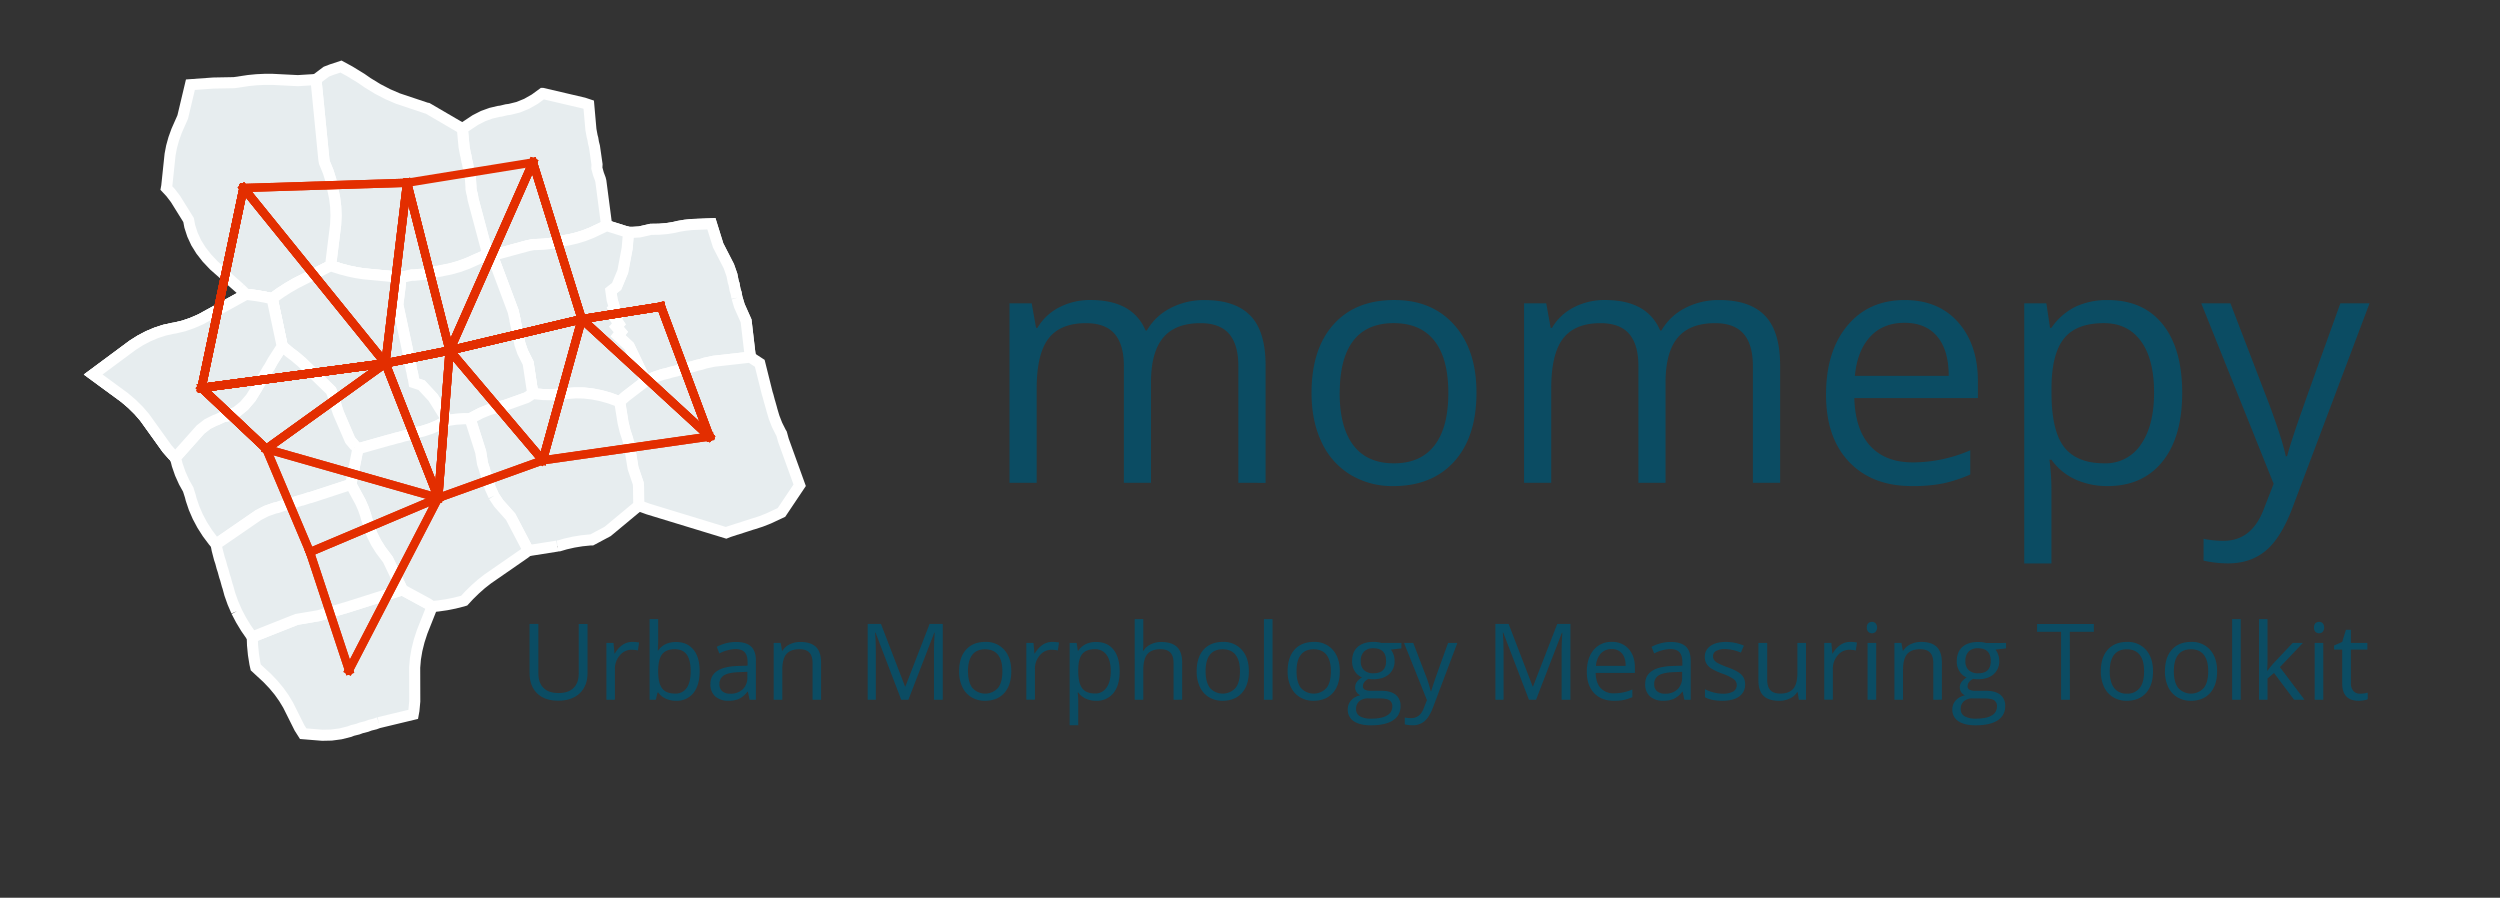 <svg xmlns="http://www.w3.org/2000/svg" id="Layer_1" data-name="Layer 1" viewBox="0 0 1352.24 485.59"><rect x="0" y="0" width="1352.24" height="485.59" fill="#333333" stroke="none"/><defs><style>.cls-1{fill:#e7edef;stroke:#fff;stroke-miterlimit:10;stroke-width:6px}.cls-2{fill:none;stroke:#e32e00;stroke-linecap:square;stroke-linejoin:round;stroke-width:4.5px}.cls-3{isolation:isolate}.cls-4{fill:#0b4c63}</style></defs><path d="M285.72,132.78l-19.47,5.3-2.44-.54-7.91-29.61-.41-2.46L255,103.8l-.29-1.71,0-.85-.28-4.32-.71-4.23-.4-1.47-.48-2.73-.33-1.17-.55-3-.25-.87L251,79.51l-.93-9.9,7.05-4.69,4.23-2.15,4.23-1.53,4.21-1,1.12-.12,3.11-.76,1.6-.19L280.32,58l4.53-1.85,4.39-2.49,4.26-3.12.05,0,22.22,5.2,2.67.89,1.19,13.47.66,3.58.35,1.25.38,2.31.52,2,1.39,9.69-.1,2,.87,3.18,1,2.68L325,98l3.14,24L320,125.85l-4.21,1.64-4.28,1.3-4.35,1-.25,0-3.57.75-.55.15-4.37.85-4.44.52-4.52.19-.9,0-2.81.55" class="cls-1"/><path d="M220.78,149.15l-.94.25-3.12.62-19.89-1.89-4.06-.62-4.11-.86-4.16-1.09-5.68-1.8,2.74-22.18.22-5-.19-4.89-.6-4.8-1-4.71,0-.06-1-4.65-1.45-4.62-2.06-5-.28-1.62L170.89,43l5.64-4.24,3-1.15L184.44,36l4.71,2.56,6.35,3.89,3.32,2.31,5.58,3.41L209.87,51l5.36,2.31,15.39,5.15.63.11,18.84,11,.93,9.9.74,3.91.25.87.55,3,.33,1.17.48,2.73.4,1.47.71,4.23.28,4.32,0,.85.29,1.71.45,1.67.41,2.46,7.91,29.61-10.91,4.88-4.66,1.69-4.74,1.32-4.15.82-.65.17-3.48.65-1.33.34-4.83.85-5,.49-1.39,0-1.87.36" class="cls-1"/><path d="M129.84,156.06,115.7,143.58l-3.78-4-3.2-4.09-2.61-4.21-2-4.34-1.45-4.46L102,119,94.91,107.6l-2.62-3.42L90,101.73l.2-1.08L92,83.54l.8-4.19,1.18-4.27,1.57-4.35,3.28-7.42,4.16-17.5,12.4-.89.14,0,11.1-.21,7.83-1.16,4.28-.42,4.33-.2h4.37l13.68.69,9.8-.61,4.25,43.23.28,1.62,2.06,5,1.45,4.62,1,4.65,0,.06,1,4.71.6,4.8.19,4.89-.22,5-2.74,22.18L160,153.28l-4,2.31-4,2.55L148,160.93l-.8.62-3.78-.85-4.7-.83-4.59-.58-1.08-.09-3.23-3.14" class="cls-1"/><path d="M398.65,161.11l1.29,4.31,3.62,8.14,2.29,19.6-19.71,2.22-4.7,1-2,.66-2.61.58-1.89.62-2.76.62-1.74.58-2.91.67-1.59.53-3.06.71-1.44.48-3.21.76-4.58,1.56-4.4,2-.22-.6-8.78-18.34-6.07-5.66,1.59-2-2.46-2.86,1.38-1.52-2.19-3.32,1.05-1L331.7,167l.61-.55-1.3-4.31,0,0-.68-4.84,3.11-2.46,3.33-8,2.38-12.58.72-8.59,2.5,0,3.5-.22,6.15-1.4,4.55-.07,4.13-.36,4.07-.66,2.17-.52,3.58-.61,3.63-.38,10.64-.44,3.64,11.69,5.8,11.29,1.68,4.8.68,3.52.46,1.4.53,3,.61,1.93.42,2.42" class="cls-1"/><path d="M311.15,212.52l-12.74,1-4.54-.06L289.2,213l-1-.17-2.5-16.47-3-6-1.44-4.18-.88-4.3h0l-.91-4.28,0-.23-.89-4.06,0-.46-1-4.5-11.3-30.19,19.47-5.3,2.83-.56.9,0,4.52-.19,4.44-.52,4.37-.85.55-.15,3.57-.75.25,0,4.35-1,4.28-1.3,4.21-1.64,8.15-3.87,11.8,3.69-.72,8.59-2.38,12.58-3.33,8-3.11,2.46.68,4.84,0,0,1.3,4.31-.61.55,1.81,3.8-1.05,1.05,2.19,3.32-1.38,1.52,2.46,2.86-1.59,2,6.07,5.66L349,205.52l.22.6-10.7,8.21-3.41,3-.51-.23-4.86-1.77L325,214l-4.69-.93-4.6-.51-4.56,0" class="cls-1"/><path d="M398.65,161.11l1.29,4.31,3.62,8.14,2.29,19.6-19.71,2.22-4.7,1-2,.66-2.61.58-1.89.62-2.76.62-1.74.58-2.91.67-1.59.53-3.06.71-1.44.48-3.21.76-4.58,1.56-4.4,2-.22-.6-8.78-18.34-6.07-5.66,1.59-2-2.46-2.86,1.38-1.52-2.19-3.32,1.05-1L331.7,167l.61-.55-1.3-4.31,0,0-.68-4.84,3.11-2.46,3.33-8,2.38-12.58.72-8.59,2.5,0,3.5-.22,6.15-1.4,4.55-.07,4.13-.36,4.07-.66,2.17-.52,3.58-.61,3.63-.38,10.64-.44,3.64,11.69,5.8,11.29,1.68,4.8.68,3.52.46,1.4.53,3,.61,1.93.42,2.42" class="cls-1"/><path d="M311.15,212.52l-12.74,1-4.54-.06L289.2,213l-1-.17-2.5-16.47-3-6-1.44-4.18-.88-4.3h0l-.91-4.28,0-.23-.89-4.06,0-.46-1-4.5-11.3-30.19,19.47-5.3,2.83-.56.9,0,4.52-.19,4.44-.52,4.37-.85.55-.15,3.57-.75.25,0,4.35-1,4.28-1.3,4.21-1.64,8.15-3.87,11.8,3.69-.72,8.59-2.38,12.58-3.33,8-3.11,2.46.68,4.84,0,0,1.3,4.31-.61.55,1.81,3.8-1.05,1.05,2.19,3.32-1.38,1.52,2.46,2.86-1.59,2,6.07,5.66L349,205.52l.22.6-10.7,8.21-3.41,3-.51-.23-4.86-1.77L325,214l-4.69-.93-4.6-.51-4.56,0" class="cls-1"/><path d="M241.53,226.77l-7.26-11.64-6.21-6.68L224,207.09l-.72-4.3-.17-.06-.76-4.32-.13,0-.8-4.33-.09,0-.85-4.35-.05,0-.89-4.36h0l-4.37-20.48,1.33-10.53.22-4.25,3.12-.62.94-.25,1.89-.35,1.39,0,5-.49,4.83-.85,1.33-.34,3.48-.65.65-.17,4.15-.82,4.74-1.32,4.66-1.69,10.91-4.88,2.44.54,11.3,30.19,1,4.5,0,.46.89,4.06,0,.23.91,4.28h0l.88,4.3,1.44,4.18,3,6,2.5,16.47-3,2-.54.3-11.21,4-3.4.94-1.17.23-4.51,1.36-4.41,1.8-4.32,2.24-1.44.91-3.18-.07-4.73.3-4.44.69-.35-.72" class="cls-1"/><path d="M210.64,238l-17.09,4.83-1.25-1.28-2.71-3.15-.29-.39-6.24-14.67L182,220.15,180.92,216l-1.68-4.47-.17-.34-15.81-15.34-3.9-3.3-2.55-1.89-4.14-3.47-5.43-25.68.8-.62,3.94-2.79,4-2.55,4-2.31,18.81-9.51,5.68,1.8,4.16,1.09,4.11.86,4.06.62L216.72,150l-.22,4.25-1.33,10.53,4.37,20.48h0l.89,4.36,0,0,.85,4.35.09,0,.8,4.33.13,0,.76,4.32.17.06.72,4.3,4.08,1.36,6.21,6.68,7.26,11.64.36.71L237,230.12l-4.09,1.74-4.22,1.36-2.24.5-2,.64-1.9.41-2.38.73-1.57.33-2.72.81-1.23.25-3.06.89-.91.18" class="cls-1"/><path d="M241.53,226.77l-7.26-11.64-6.21-6.68L224,207.09l-.72-4.3-.17-.06-.76-4.32-.13,0-.8-4.33-.09,0-.85-4.35-.05,0-.89-4.36h0l-4.37-20.48,1.33-10.53.22-4.25,3.12-.62.94-.25,1.89-.35,1.39,0,5-.49,4.83-.85,1.33-.34,3.48-.65.65-.17,4.15-.82,4.74-1.32,4.66-1.69,10.91-4.88,2.44.54,11.3,30.19,1,4.5,0,.46.89,4.06,0,.23.91,4.28h0l.88,4.3,1.44,4.18,3,6,2.5,16.47-3,2-.54.3-11.21,4-3.4.94-1.17.23-4.51,1.36-4.41,1.8-4.32,2.24-1.44.91-3.18-.07-4.73.3-4.44.69-.35-.72" class="cls-1"/><path d="M210.64,238l-17.09,4.83-1.25-1.28-2.71-3.15-.29-.39-6.24-14.67L182,220.15,180.92,216l-1.68-4.47-.17-.34-15.81-15.34-3.9-3.3-2.55-1.89-4.14-3.47-5.43-25.68.8-.62,3.94-2.79,4-2.55,4-2.31,18.81-9.51,5.68,1.8,4.16,1.09,4.11.86,4.06.62L216.72,150l-.22,4.25-1.33,10.53,4.37,20.48h0l.89,4.36,0,0,.85,4.35.09,0,.8,4.33.13,0,.76,4.32.17.06.72,4.3,4.08,1.36,6.21,6.68,7.26,11.64.36.71L237,230.12l-4.09,1.74-4.22,1.36-2.24.5-2,.64-1.9.41-2.38.73-1.57.33-2.72.81-1.23.25-3.06.89-.91.18" class="cls-1"/><path d="M94,246.79l-3.65-4.15L78.2,225.7,75,222l-3.6-3.55-4-3.41-17-12.47,21.37-15.84,4.16-2.63,4.25-2.23,4.33-1.83,4.42-1.44,4.5-1,1.18-.17,4.78-1.13L104,174.7l4.6-2,24.47-13.46,1.08.09,4.59.58,4.7.83,3.78.85,5.43,25.68-5.08,7.92-1.83,3.3-.94,1.4-2.4,4.21-.34.48-2.77,4.7-.22.47-3.38,5.46L132,219.52l-4,3.22-4.39,2.09-2.88.59L117,227.11l-.57.14-4.15,2.07-3.86,3-12,13.48-1.7,1.68-.75-.73" class="cls-1"/><path d="M345.4,273.48l-.13-10.09-.14-1.9-2.8-8.28-1.85-11.31-1.08-4.45-1.37-4.2-1.1-4.55-1.82-11.33,3.41-3,10.7-8.21,4.4-2,4.58-1.56,3.21-.76,1.44-.48,3.06-.71,1.59-.53,2.91-.67,1.74-.58,2.76-.62,1.89-.62,2.61-.58,2-.66,4.7-1,19.71-2.22,5.13,3.34,4.08,16.37.36,1.07.84,3.2.12.34,1,3.53.08.4,1.26,4.25,1.61,4.14,2,4,.47.79.93,3.41,8.84,24.47-9.85,14.7-6.85,3.2-4.22,1.66-4.23,1.36-.08,0-4.3,1.39h0l-4.28,1.39-.12,0-4.4,1.44-1.46.58-42.09-12.85-4.38-1.58-.86-.36" class="cls-1"/><path d="M204.87,390.85l-2,.75-2.71.66-1.95.73-2.79.69-1.86.7-2.88.71-1.78.67-4.71,1.18-4.88.65-5,.11-10.32-.85L162,393.71l-6.16-12.32-2.31-3.82-2.65-3.72-3-3.61-3.35-3.51-6.18-5.7-.46-2-.8-5-.49-5.06-.15-4.43,24-9.51,11.82-2,4.76-1.36.33-.14,4.33-1.28h.07L186,329l.5-.1,31.1-9.85,13.84,7.54,2.29,1.57-5.38,13.54-1.63,5-1.22,4.9-.81,4.77-.4,4.65.05,18.3-.46,5-.38,2.08-18.59,4.47" class="cls-1"/><path d="M301.35,295.38,286.7,297.7l-.93.1-9.58-18.28-6.43-7.21-2.66-4-2-4.24-.83-3-.59-1.41-.49-2-.9-2.39-.21-1.05L261,250.78l-1-6.28-5.69-17.92,1.44-.91,4.32-2.24,4.41-1.8,4.51-1.36,1.17-.23,3.4-.94,11.21-4,.54-.3,3-2,1,.17,4.67.46,4.54.06,12.74-1,4.52.08,4.6.51,4.69.93,4.78,1.35,4.86,1.77.51.23,1.82,11.33,1.1,4.55,1.37,4.2,1.08,4.45,1.85,11.31,2.8,8.28.14,1.9.13,10.09-16.85,14-8.6,4.58-.78,0-4.57.46-4.48.73-4.4,1-3.38,1-1,.07" class="cls-1"/><path d="M267.09,268.28l2.66,4,6.43,7.21,9.58,18.28-2.2,1.69-19.77,13.69-3.44,2.69L257,318.81l-3.27,3.2-2.65,2.87-.84.26-4.38,1.11-4.45.88-4.52.65-3.17.29-2.29-1.57L217.58,319l-7.78-16.29-3.91-5.2-2.52-4.05-2.09-4.18-1.66-4.31-.71-2.59-.66-1.8-.48-1.87L196.51,275,195,271.51l-5.19-9.57,3.81-19.18,17.09-4.83.89-.18,3.06-.89,1.23-.25,2.72-.81,1.57-.33,2.38-.73,1.9-.41,2-.64,2.24-.5,4.22-1.36,4.09-1.74,4.91-2.63,4.44-.69,4.73-.3,3.18.07L260,244.46l1,6.28,1.14,3.38.21,1,.9,2.39.49,2,.59,1.41.83,3,1.94,4.27" class="cls-1"/><path d="M94,246.79l-3.65-4.15L78.2,225.7,75,222l-3.6-3.55-4-3.41-17-12.47,21.37-15.84,4.16-2.63,4.25-2.23,4.33-1.83,4.42-1.44,4.5-1,1.18-.17,4.78-1.13L104,174.7l4.6-2,24.47-13.46,1.08.09,4.59.58,4.7.83,3.78.85,5.43,25.68-5.08,7.92-1.83,3.3-.94,1.4-2.4,4.21-.34.48-2.77,4.7-.22.47-3.38,5.46L132,219.52l-4,3.22-4.39,2.09-2.88.59L117,227.11l-.57.14-4.15,2.07-3.86,3-12,13.48-1.7,1.68-.75-.73" class="cls-1"/><path d="M192.3,241.52l1.25,1.28L189.74,262l-21.81,7.12-.88.16-3.58,1.18-1,.19L159,271.78l-1.18.23-3.28,1.12-1.33.26-3.13,1.08-1.48.3-4.54,1.59-4.35,2.23-22.86,15.76-1.48-1.71-3.2-4.28-2.8-4.39-2.4-4.51-2-4.62-1.6-4.74-.42-1.7-1-3.1-.09-.41-2.29-4.1-2.07-4.6-1.64-4.73-.46-1.85-.66-2.1,1.7-1.68,12-13.48,3.86-3,4.15-2.07.57-.14,3.65-1.69,2.88-.59,4.39-2.09,4-3.22,3.71-4.34,3.38-5.46.22-.47,2.77-4.7.34-.48,2.4-4.21.94-1.4,1.83-3.3,5.08-7.92,4.14,3.47,2.55,1.89,3.9,3.3,15.82,15.35.17.34,1.68,4.47,1.07,4.11,1.07,3.15L189.35,238l.29.39,2.66,3.15" class="cls-1"/><path d="M127.94,330.64l-2-4.62-1.67-4.72-1-3.7-.38-1.1-.92-3.38-.49-1.41-.82-3.07-.58-1.73-.72-2.75-.68-2-1.25-4.84-.54-2.92,22.91-15.76,4.35-2.23,4.54-1.59,1.48-.3,3.13-1.08,1.33-.26,3.28-1.12,1.18-.23,3.43-1.15,1-.19,3.58-1.18.88-.16L189.79,262l5.19,9.57,1.56,3.53,1.26,3.63.48,1.87.66,1.8.71,2.59,1.66,4.31,2.09,4.18,2.52,4,3.91,5.2L217.61,319l-31.1,9.85-.5.1-4.25,1.3h-.07l-4.33,1.28-.33.14-4.76,1.36-11.82,2-24,9.51L136,344l-3-4.33-2.68-4.43-2.38-4.55" class="cls-1"/><path d="M94,246.79l-3.65-4.15L78.2,225.7,75,222l-3.6-3.55-4-3.41-17-12.47,21.37-15.84,4.16-2.63,4.25-2.23,4.33-1.83,4.42-1.44,4.5-1,1.18-.17,4.78-1.13L104,174.7l4.6-2,24.47-13.46,1.08.09,4.59.58,4.7.83,3.78.85,5.43,25.68-5.08,7.92-1.83,3.3-.94,1.4-2.4,4.21-.34.48-2.77,4.7-.22.47-3.38,5.46L132,219.52l-4,3.22-4.39,2.09-2.88.59L117,227.11l-.57.14-4.15,2.07-3.86,3-12,13.48-1.7,1.68-.75-.73" class="cls-1"/><path d="M288.25,87.82l26.44,84.8" class="cls-2"/><path d="M288.25,87.82l26.44,84.8" class="cls-2"/><path d="M288.25,87.82,243.2,189.57" class="cls-2"/><path d="M288.25,87.82,243.2,189.57" class="cls-2"/><path d="M220.18,98.86l-88.48,2.81" class="cls-2"/><path d="M220.18,98.86l23,90.71" class="cls-2"/><path d="M220.18,98.86l-11.72,97.66" class="cls-2"/><path d="M220.18,98.86l23,90.71" class="cls-2"/><path d="M220.18,98.86l-11.72,97.66" class="cls-2"/><path d="M131.7,101.67l76.77,94.85" class="cls-2"/><path d="M131.7,101.67,109,209.83" class="cls-2"/><path d="M131.7,101.67l76.77,94.85" class="cls-2"/><path d="M131.7,101.67,109,209.83" class="cls-2"/><path d="M131.7,101.67l88.48-2.81" class="cls-2"/><path d="M131.7,101.67,109,209.83" class="cls-2"/><path d="M357.53,165.83l-42.83,6.79" class="cls-2"/><path d="M357.53,165.83h0" class="cls-2"/><path d="M357.53,165.83l-42.83,6.79" class="cls-2"/><path d="M357.53,165.83l26.24,70.3" class="cls-2"/><path d="M314.69,172.62l42.83-6.79" class="cls-2"/><path d="M314.69,172.62l42.83-6.79" class="cls-2"/><path d="M314.69,172.62h0" class="cls-2"/><path d="M314.69,172.62l-71.5,16.95" class="cls-2"/><path d="M314.69,172.62,293.55,249" class="cls-2"/><path d="M314.69,172.62l-71.5,16.95" class="cls-2"/><path d="M314.69,172.62l-26.44-84.8" class="cls-2"/><path d="M314.69,172.62l69.07,63.51" class="cls-2"/><path d="M357.53,165.83h0" class="cls-2"/><path d="M357.53,165.83l-42.83,6.79" class="cls-2"/><path d="M357.53,165.83l-42.83,6.79" class="cls-2"/><path d="M357.53,165.83l26.24,70.3" class="cls-2"/><path d="M314.69,172.62l42.83-6.79" class="cls-2"/><path d="M314.69,172.62h0" class="cls-2"/><path d="M314.69,172.62l42.83-6.79" class="cls-2"/><path d="M314.69,172.62l-71.5,16.95" class="cls-2"/><path d="M314.69,172.62,293.55,249" class="cls-2"/><path d="M314.69,172.62l-71.5,16.95" class="cls-2"/><path d="M314.69,172.62l-26.44-84.8" class="cls-2"/><path d="M314.69,172.62l69.07,63.51" class="cls-2"/><path d="M243.2,189.56l-34.73,7" class="cls-2"/><path d="M243.2,189.56l-6.15,79.78" class="cls-2"/><path d="M243.2,189.56l71.5-16.95" class="cls-2"/><path d="M243.2,189.56l71.5-16.95" class="cls-2"/><path d="M243.2,189.56,293.56,249" class="cls-2"/><path d="M243.2,189.56h0" class="cls-2"/><path d="M243.2,189.56l-34.73,7" class="cls-2"/><path d="M243.2,189.56,288.25,87.81" class="cls-2"/><path d="M243.2,189.56l-23-90.71" class="cls-2"/><path d="M208.47,196.52l-64.42,46.31" class="cls-2"/><path d="M208.47,196.52,131.7,101.67" class="cls-2"/><path d="M208.47,196.52l28.58,72.82" class="cls-2"/><path d="M208.47,196.52l34.73-7" class="cls-2"/><path d="M208.47,196.52,109,209.83" class="cls-2"/><path d="M208.47,196.52l34.73-7" class="cls-2"/><path d="M208.47,196.52h0" class="cls-2"/><path d="M208.47,196.52,109,209.83" class="cls-2"/><path d="M208.47,196.52l11.72-97.66" class="cls-2"/><path d="M208.47,196.52,109,209.83" class="cls-2"/><path d="M243.2,189.56l-34.73,7" class="cls-2"/><path d="M243.2,189.56l71.5-16.95" class="cls-2"/><path d="M243.2,189.56l71.5-16.95" class="cls-2"/><path d="M243.2,189.56h0" class="cls-2"/><path d="M243.2,189.56,293.56,249" class="cls-2"/><path d="M243.2,189.56l-6.15,79.78" class="cls-2"/><path d="M243.2,189.56l-34.73,7" class="cls-2"/><path d="M243.2,189.56l-23-90.71" class="cls-2"/><path d="M208.47,196.52l-64.42,46.31" class="cls-2"/><path d="M208.47,196.52h0" class="cls-2"/><path d="M208.47,196.52,131.7,101.67" class="cls-2"/><path d="M208.47,196.52l28.58,72.82" class="cls-2"/><path d="M208.47,196.52l34.73-7" class="cls-2"/><path d="M208.47,196.52,109,209.83" class="cls-2"/><path d="M208.47,196.52l34.73-7" class="cls-2"/><path d="M208.47,196.52,109,209.83" class="cls-2"/><path d="M208.47,196.52l11.72-97.66,68.07-11-45,101.75" class="cls-2"/><path d="M208.47,196.52,109,209.83" class="cls-2"/><path d="M109,209.83l35,33" class="cls-2"/><path d="M109,209.83,131.7,101.67" class="cls-2"/><path d="M109,209.83l99.46-13.31" class="cls-2"/><path d="M109,209.83l99.46-13.31" class="cls-2"/><path d="M383.77,236.12l-26.24-70.3" class="cls-2"/><path d="M383.77,236.12,314.7,172.61" class="cls-2"/><path d="M383.77,236.12l-26.24-70.3" class="cls-2"/><path d="M383.77,236.12,314.7,172.61" class="cls-2"/><path d="M383.77,236.12,293.56,249" class="cls-2"/><path d="M188.77,362.5l-21.13-63.85" class="cls-2"/><path d="M188.77,362.5l48.28-93.16" class="cls-2"/><path d="M293.56,249,243.2,189.57" class="cls-2"/><path d="M293.56,249l21.14-76.4" class="cls-2"/><path d="M293.56,249l21.14-76.4" class="cls-2"/><path d="M293.56,249,243.2,189.57" class="cls-2"/><path d="M293.56,249l-56.51,20.32" class="cls-2"/><path d="M293.56,249l90.21-12.89" class="cls-2"/><path d="M237.05,269.34l-93-26.51" class="cls-2"/><path d="M237.05,269.34l-69.41,29.31" class="cls-2"/><path d="M237.05,269.34,293.56,249" class="cls-2"/><path d="M237.05,269.34,188.77,362.5" class="cls-2"/><path d="M237.05,269.34l6.15-79.78" class="cls-2"/><path d="M237.05,269.34l-28.58-72.82" class="cls-2"/><path d="M237.05,269.34l6.15-79.78" class="cls-2"/><path d="M237.05,269.34l-28.58-72.82" class="cls-2"/><path d="M109,209.83l35,33" class="cls-2"/><path d="M109,209.83,131.7,101.67" class="cls-2"/><path d="M109,209.83l99.46-13.31" class="cls-2"/><path d="M109,209.83l99.46-13.31" class="cls-2"/><path d="M144.05,242.83l64.42-46.31" class="cls-2"/><path d="M144.05,242.83l23.59,55.82" class="cls-2"/><path d="M144.05,242.83l-35-33" class="cls-2"/><path d="M144.05,242.83l93,26.51" class="cls-2"/><path d="M144.05,242.83l64.42-46.31" class="cls-2"/><path d="M144.05,242.83l-35-33" class="cls-2"/><path d="M144.05,242.83l-35-33" class="cls-2"/><path d="M167.64,298.65l-23.59-55.82" class="cls-2"/><path d="M167.64,298.65l69.41-29.31" class="cls-2"/><path d="M167.64,298.65l21.13,63.85" class="cls-2"/><path d="M109,209.83l35,33" class="cls-2"/><path d="M109,209.83,131.7,101.67" class="cls-2"/><path d="M109,209.83l99.46-13.31" class="cls-2"/><path d="M109,209.83l99.46-13.31" class="cls-2"/><g id="Layer_1-2" data-name="Layer 1"><g class="cls-3"><path d="M317.8,337.51V364q0,7-4.23,11c-2.83,2.67-6.7,4-11.64,4s-8.75-1.35-11.45-4-4.05-6.39-4.05-11.1v-26.4h4.77v26.74c0,3.42.93,6,2.8,7.88s4.62,2.74,8.24,2.74q5.19,0,8-2.76t2.8-7.92V337.51Z" class="cls-4"/><path d="M342,347.21a18.46,18.46,0,0,1,3.67.33l-.64,4.32a15.84,15.84,0,0,0-3.36-.42,8.18,8.18,0,0,0-6.38,3A11,11,0,0,0,332.6,362v16.48H328V347.77h3.84l.53,5.69h.22a13.65,13.65,0,0,1,4.12-4.63A9.32,9.32,0,0,1,342,347.21Z" class="cls-4"/><path d="M365.68,347.26q6,0,9.4,4.14t3.35,11.7q0,7.57-3.38,11.76a11.38,11.38,0,0,1-9.37,4.19,13.25,13.25,0,0,1-5.48-1.11,10.3,10.3,0,0,1-4.17-3.4h-.33l-1,3.95h-3.34V334.87H356v10.6q0,3.55-.22,6.39H356Q359.29,347.26,365.68,347.26Zm-.68,3.9q-4.75,0-6.87,2.73T356,363.1c0,4.32.72,7.4,2.16,9.26s3.75,2.79,6.93,2.79a7.2,7.2,0,0,0,6.39-3.12c1.4-2.09,2.1-5.08,2.1-9s-.7-7-2.1-8.94S367.94,351.16,365,351.16Z" class="cls-4"/><path d="M405.45,378.49l-.92-4.37h-.23a13.06,13.06,0,0,1-4.58,3.91,14,14,0,0,1-5.71,1,10.27,10.27,0,0,1-7.16-2.36,8.56,8.56,0,0,1-2.59-6.69q0-9.31,14.88-9.76l5.22-.17v-1.9c0-2.42-.52-4.19-1.56-5.34s-2.69-1.73-5-1.73a20.28,20.28,0,0,0-8.69,2.36l-1.43-3.56a22.21,22.21,0,0,1,10.4-2.64c3.66,0,6.37.82,8.14,2.44s2.65,4.23,2.65,7.82v21Zm-10.51-3.28a9.45,9.45,0,0,0,6.83-2.38,8.84,8.84,0,0,0,2.48-6.67v-2.78l-4.66.2q-5.55.19-8,1.72a5.19,5.19,0,0,0-2.45,4.75,4.79,4.79,0,0,0,1.53,3.84A6.31,6.31,0,0,0,394.94,375.21Z" class="cls-4"/><path d="M439.51,378.49V358.61q0-3.75-1.71-5.6c-1.14-1.24-2.92-1.85-5.35-1.85-3.22,0-5.57.87-7.07,2.6s-2.24,4.61-2.24,8.61v16.12h-4.65V347.77h3.78L423,352h.22a9.57,9.57,0,0,1,4-3.52,13,13,0,0,1,5.75-1.24q5.55,0,8.35,2.67c1.87,1.79,2.8,4.64,2.8,8.57v20Z" class="cls-4"/><path d="M487.47,378.49l-13.9-36.33h-.23c.26,2.88.4,6.3.4,10.26v26.07h-4.41v-41h7.18l13,33.8h.22l13.09-33.8h7.12v41h-4.76V352.08q0-4.53.39-9.86h-.22l-14,36.27Z" class="cls-4"/><path d="M547,363.1q0,7.51-3.78,11.73t-10.46,4.22a13.85,13.85,0,0,1-7.32-1.93,12.78,12.78,0,0,1-4.93-5.55,19.35,19.35,0,0,1-1.74-8.47q0-7.52,3.76-11.7t10.43-4.19a13,13,0,0,1,10.24,4.29Q547,355.78,547,363.1Zm-23.41,0q0,5.88,2.36,9a9.35,9.35,0,0,0,13.86,0c1.58-2,2.37-5,2.37-9s-.79-6.87-2.37-8.9-3.91-3-7-3-5.35,1-6.9,3S523.57,359.14,523.57,363.1Z" class="cls-4"/><path d="M569.15,347.21a18.46,18.46,0,0,1,3.67.33l-.64,4.32a15.84,15.84,0,0,0-3.36-.42,8.18,8.18,0,0,0-6.38,3,11,11,0,0,0-2.65,7.54v16.48h-4.65V347.77H559l.53,5.69h.22a13.65,13.65,0,0,1,4.12-4.63A9.32,9.32,0,0,1,569.15,347.21Z" class="cls-4"/><path d="M592.87,379.05a13.25,13.25,0,0,1-5.48-1.11,10.3,10.3,0,0,1-4.17-3.4h-.33a41.88,41.88,0,0,1,.33,5.1v12.64h-4.65V347.77h3.78L583,352h.22a10.86,10.86,0,0,1,4.18-3.64,12.67,12.67,0,0,1,5.47-1.12q6.11,0,9.43,4.17t3.32,11.72q0,7.57-3.38,11.76A11.38,11.38,0,0,1,592.87,379.05Zm-.68-27.89q-4.71,0-6.81,2.6t-2.16,8.3v1c0,4.32.72,7.4,2.16,9.26s3.75,2.79,6.93,2.79a7.18,7.18,0,0,0,6.23-3.22q2.26-3.23,2.26-8.89t-2.26-8.81A7.41,7.41,0,0,0,592.19,351.16Z" class="cls-4"/><path d="M634.77,378.49V358.61q0-3.75-1.71-5.6c-1.14-1.24-2.92-1.85-5.35-1.85-3.24,0-5.59.88-7.08,2.63s-2.23,4.64-2.23,8.64v16.06h-4.65V334.87h4.65v13.21a28.86,28.86,0,0,1-.22,3.95h.28a9.43,9.43,0,0,1,3.91-3.49,12.71,12.71,0,0,1,5.79-1.28c3.75,0,6.57.9,8.45,2.68s2.82,4.62,2.82,8.51v20Z" class="cls-4"/><path d="M675.5,363.1q0,7.51-3.78,11.73t-10.46,4.22a13.81,13.81,0,0,1-7.31-1.93,12.8,12.8,0,0,1-4.94-5.55,19.35,19.35,0,0,1-1.74-8.47q0-7.52,3.76-11.7t10.43-4.19a13,13,0,0,1,10.24,4.29Q675.51,355.78,675.5,363.1Zm-23.4,0q0,5.88,2.35,9a9.35,9.35,0,0,0,13.86,0c1.58-2,2.37-5,2.37-9s-.79-6.87-2.37-8.9-3.91-3-7-3-5.35,1-6.9,3S652.1,359.14,652.1,363.1Z" class="cls-4"/><path d="M688.31,378.49h-4.65V334.87h4.65Z" class="cls-4"/><path d="M724.69,363.1q0,7.51-3.78,11.73t-10.45,4.22a13.85,13.85,0,0,1-7.32-1.93,12.71,12.71,0,0,1-4.93-5.55,19.35,19.35,0,0,1-1.74-8.47q0-7.52,3.75-11.7t10.43-4.19a13,13,0,0,1,10.25,4.29Q724.7,355.78,724.69,363.1Zm-23.4,0q0,5.88,2.35,9a9.36,9.36,0,0,0,13.87,0c1.57-2,2.36-5,2.36-9s-.79-6.87-2.36-8.9-3.92-3-7-3-5.34,1-6.89,3S701.29,359.14,701.29,363.1Z" class="cls-4"/><path d="M758,347.77v2.94l-5.69.67a9.91,9.91,0,0,1,1.4,2.57,9.76,9.76,0,0,1,.61,3.57,9.08,9.08,0,0,1-3.08,7.21q-3.09,2.68-8.46,2.69a14,14,0,0,1-2.58-.23q-3,1.57-3,4a2,2,0,0,0,1,1.86,7.61,7.61,0,0,0,3.56.6h5.44c3.33,0,5.88.7,7.67,2.1a7.33,7.33,0,0,1,2.67,6.12,8.7,8.7,0,0,1-4.09,7.77q-4.1,2.68-11.94,2.68-6,0-9.29-2.24A7.25,7.25,0,0,1,729,383.7a7.11,7.11,0,0,1,1.8-4.85,9.07,9.07,0,0,1,5-2.77,4.9,4.9,0,0,1-2-1.66,4.29,4.29,0,0,1-.8-2.6,5,5,0,0,1,.89-2.95,9.66,9.66,0,0,1,2.83-2.44,8.3,8.3,0,0,1-3.88-3.33,9.79,9.79,0,0,1-1.5-5.38q0-5.06,3-7.78t8.58-2.73a15.37,15.37,0,0,1,4.34.56Zm-24.5,35.88a4.17,4.17,0,0,0,2.1,3.78,11.6,11.6,0,0,0,6,1.29q5.85,0,8.67-1.75a5.36,5.36,0,0,0,2.82-4.75,3.79,3.79,0,0,0-1.54-3.47c-1-.64-3-1-5.81-1H740.2a7.37,7.37,0,0,0-4.94,1.51A5.44,5.44,0,0,0,733.5,383.65Zm2.52-26a6.26,6.26,0,0,0,1.82,4.87,7.26,7.26,0,0,0,5.08,1.66q6.81,0,6.81-6.62,0-6.91-6.9-6.92a6.82,6.82,0,0,0-5,1.76A7.12,7.12,0,0,0,736,357.61Z" class="cls-4"/><path d="M759.43,347.77h5l6.72,17.52a66.79,66.79,0,0,1,2.75,8.66h.22c.25-.95.76-2.59,1.53-4.89s3.31-9.41,7.61-21.29h5l-13.2,35q-2,5.19-4.58,7.36a9.76,9.76,0,0,1-6.44,2.17,18.53,18.53,0,0,1-4.2-.48v-3.72a16.43,16.43,0,0,0,3.45.33q4.79,0,6.83-5.38l1.71-4.37Z" class="cls-4"/><path d="M827,378.49l-13.9-36.33h-.23c.26,2.88.4,6.3.4,10.26v26.07h-4.41v-41H816l13,33.8h.22l13.09-33.8h7.12v41h-4.76V352.08q0-4.53.39-9.86h-.22l-14,36.27Z" class="cls-4"/><path d="M873,379.05q-6.81,0-10.75-4.15t-3.94-11.52q0-7.42,3.66-11.8a12.13,12.13,0,0,1,9.83-4.37,11.58,11.58,0,0,1,9.13,3.79q3.38,3.81,3.37,10V364H863.08c.1,3.61,1,6.34,2.74,8.21a9.45,9.45,0,0,0,7.3,2.81,24.78,24.78,0,0,0,9.81-2.08v4.15a24.62,24.62,0,0,1-4.67,1.53A26,26,0,0,1,873,379.05Zm-1.26-27.95a7.62,7.62,0,0,0-5.9,2.41,11.09,11.09,0,0,0-2.59,6.67h16.06c0-2.93-.66-5.18-2-6.74A6.92,6.92,0,0,0,871.69,351.1Z" class="cls-4"/><path d="M911.07,378.49l-.92-4.37h-.23a13.06,13.06,0,0,1-4.58,3.91,14,14,0,0,1-5.7,1,10.28,10.28,0,0,1-7.17-2.36,8.59,8.59,0,0,1-2.59-6.69q0-9.31,14.89-9.76l5.21-.17v-1.9c0-2.42-.52-4.19-1.56-5.34s-2.69-1.73-5-1.73a20.28,20.28,0,0,0-8.69,2.36l-1.43-3.56a22.21,22.21,0,0,1,10.4-2.64c3.66,0,6.38.82,8.14,2.44s2.65,4.23,2.65,7.82v21Zm-10.51-3.28a9.45,9.45,0,0,0,6.83-2.38,8.84,8.84,0,0,0,2.48-6.67v-2.78l-4.66.2c-3.7.13-6.36.7-8,1.72a5.2,5.2,0,0,0-2.45,4.75,4.79,4.79,0,0,0,1.53,3.84A6.31,6.31,0,0,0,900.56,375.21Z" class="cls-4"/><path d="M943.93,370.11a7.69,7.69,0,0,1-3.2,6.61q-3.19,2.32-9,2.33-6.1,0-9.53-1.93V372.8a22.44,22.44,0,0,0,4.75,1.76,19.36,19.36,0,0,0,4.89.65,11.17,11.17,0,0,0,5.61-1.16,4,4,0,0,0,.4-6.62,24.48,24.48,0,0,0-6.06-3,33.7,33.7,0,0,1-6.1-2.79,8.26,8.26,0,0,1-2.69-2.71,7,7,0,0,1-.88-3.61,6.88,6.88,0,0,1,3.05-5.93q3.06-2.17,8.38-2.17a24.61,24.61,0,0,1,9.7,2L941.63,353a22.33,22.33,0,0,0-8.38-1.91,9.64,9.64,0,0,0-5,1,3.19,3.19,0,0,0-1.69,2.86,3.42,3.42,0,0,0,.64,2.1,6.1,6.1,0,0,0,2,1.65,43.66,43.66,0,0,0,5.38,2.28c3.64,1.32,6.1,2.66,7.39,4A7.09,7.09,0,0,1,943.93,370.11Z" class="cls-4"/><path d="M955.87,347.77V367.7q0,3.75,1.71,5.6c1.14,1.24,2.92,1.85,5.35,1.85q4.82,0,7.05-2.63t2.23-8.61V347.77h4.65v30.72H973l-.67-4.12h-.25a9.32,9.32,0,0,1-4,3.47,13.24,13.24,0,0,1-5.79,1.21q-5.61,0-8.39-2.66t-2.79-8.53V347.77Z" class="cls-4"/><path d="M1000.74,347.21a18.63,18.63,0,0,1,3.68.33l-.65,4.32a15.84,15.84,0,0,0-3.36-.42,8.19,8.19,0,0,0-6.38,3,11,11,0,0,0-2.65,7.54v16.48h-4.65V347.77h3.84l.53,5.69h.22a13.57,13.57,0,0,1,4.13-4.63A9.27,9.27,0,0,1,1000.74,347.21Z" class="cls-4"/><path d="M1009.77,339.44a3.12,3.12,0,0,1,.78-2.34,2.78,2.78,0,0,1,2-.74,2.75,2.75,0,0,1,1.93.75,3.77,3.77,0,0,1,0,4.67,2.85,2.85,0,0,1-3.9,0A3.15,3.15,0,0,1,1009.77,339.44Zm5.05,39.05h-4.66V347.77h4.66Z" class="cls-4"/><path d="M1045.71,378.49V358.61c0-2.5-.58-4.37-1.71-5.6s-2.93-1.85-5.36-1.85c-3.21,0-5.57.87-7.06,2.6s-2.24,4.61-2.24,8.61v16.12h-4.66V347.77h3.79l.75,4.2h.23a9.57,9.57,0,0,1,4-3.52,13,13,0,0,1,5.74-1.24c3.7,0,6.49.89,8.35,2.67s2.81,4.64,2.81,8.57v20Z" class="cls-4"/><path d="M1085.06,347.77v2.94l-5.69.67a9.91,9.91,0,0,1,1.4,2.57,9.75,9.75,0,0,1,.62,3.57,9.09,9.09,0,0,1-3.09,7.21q-3.08,2.68-8.46,2.69a14,14,0,0,1-2.58-.23q-3,1.57-3,4a2,2,0,0,0,1,1.86,7.61,7.61,0,0,0,3.56.6h5.43q5,0,7.67,2.1a7.31,7.31,0,0,1,2.68,6.12,8.72,8.72,0,0,1-4.09,7.77q-4.1,2.68-11.95,2.68-6,0-9.29-2.24a7.26,7.26,0,0,1-3.26-6.34,7.15,7.15,0,0,1,1.79-4.85,9.14,9.14,0,0,1,5.05-2.77,4.86,4.86,0,0,1-2-1.66,4.36,4.36,0,0,1-.8-2.6,5,5,0,0,1,.9-2.95,9.53,9.53,0,0,1,2.83-2.44,8.25,8.25,0,0,1-3.88-3.33,9.79,9.79,0,0,1-1.5-5.38q0-5.06,3-7.78t8.58-2.73a15.4,15.4,0,0,1,4.35.56Zm-24.5,35.88a4.17,4.17,0,0,0,2.1,3.78,11.62,11.62,0,0,0,6,1.29q5.86,0,8.68-1.75a5.37,5.37,0,0,0,2.81-4.75,3.77,3.77,0,0,0-1.54-3.47q-1.55-1-5.8-1h-5.58a7.34,7.34,0,0,0-4.93,1.51A5.41,5.41,0,0,0,1060.56,383.65Zm2.52-26a6.23,6.23,0,0,0,1.83,4.87,7.22,7.22,0,0,0,5.07,1.66q6.81,0,6.81-6.62,0-6.91-6.89-6.92a6.86,6.86,0,0,0-5.05,1.76A7.12,7.12,0,0,0,1063.08,357.61Z" class="cls-4"/><path d="M1119.59,378.49h-4.76V341.74h-13v-4.23h30.72v4.23h-13Z" class="cls-4"/><path d="M1164.56,363.1q0,7.51-3.79,11.73t-10.45,4.22a13.85,13.85,0,0,1-7.32-1.93,12.78,12.78,0,0,1-4.93-5.55,19.35,19.35,0,0,1-1.74-8.47q0-7.52,3.76-11.7t10.42-4.19a13,13,0,0,1,10.25,4.29Q1164.55,355.78,1164.56,363.1Zm-23.41,0q0,5.88,2.36,9a8.14,8.14,0,0,0,6.92,3.08,8.23,8.23,0,0,0,6.94-3.07c1.58-2,2.36-5,2.36-9s-.78-6.87-2.36-8.9-3.91-3-7-3-5.34,1-6.89,3S1141.15,359.14,1141.15,363.1Z" class="cls-4"/><path d="M1199.23,363.1q0,7.51-3.78,11.73T1185,379.05a13.85,13.85,0,0,1-7.32-1.93,12.78,12.78,0,0,1-4.93-5.55,19.35,19.35,0,0,1-1.74-8.47q0-7.52,3.76-11.7t10.43-4.19a13,13,0,0,1,10.24,4.29Q1199.22,355.78,1199.23,363.1Zm-23.41,0q0,5.88,2.36,9a9.35,9.35,0,0,0,13.86,0c1.58-2,2.37-5,2.37-9s-.79-6.87-2.37-8.9-3.91-3-7-3-5.35,1-6.9,3S1175.82,359.14,1175.82,363.1Z" class="cls-4"/><path d="M1212,378.49h-4.65V334.87H1212Z" class="cls-4"/><path d="M1226.5,362.76a55.4,55.4,0,0,1,3.68-4.48l9.92-10.51h5.52l-12.44,13.09,13.31,17.63h-5.63L1230,364l-3.51,3v11.49h-4.59V334.87h4.59V358c0,1-.07,2.61-.22,4.76Z" class="cls-4"/><path d="M1251.65,339.44a3.12,3.12,0,0,1,.78-2.34,2.92,2.92,0,0,1,3.9,0,3.77,3.77,0,0,1,0,4.67,2.85,2.85,0,0,1-3.9,0A3.15,3.15,0,0,1,1251.65,339.44Zm5,39.05H1252V347.77h4.65Z" class="cls-4"/><path d="M1276.48,375.21a16.3,16.3,0,0,0,4.21-.56v3.56a8.78,8.78,0,0,1-2.23.6,16.57,16.57,0,0,1-2.65.24q-8.91,0-8.91-9.39V351.38h-4.4v-2.24l4.4-1.93,2-6.56h2.69v7.12h8.91v3.61h-8.91v18.08a6.21,6.21,0,0,0,1.32,4.26A4.58,4.58,0,0,0,1276.48,375.21Z" class="cls-4"/></g></g><g id="Layer_7" data-name="Layer 7"><g class="cls-3"><path d="M669.82,261.15V198q0-11.6-5-17.4t-15.42-5.8q-13.73,0-20.28,7.88t-6.56,24.27v54.21H607.9V198q0-11.6-5-17.4t-15.5-5.8q-13.83,0-20.24,8.28t-6.43,27.15v50.93h-14.7V164.07h12l2.39,13.29h.71a28.86,28.86,0,0,1,11.74-11.08,35.93,35.93,0,0,1,17-4q22.77,0,29.76,16.47h.71a30.91,30.91,0,0,1,12.58-12,38.94,38.94,0,0,1,18.78-4.43q16.47,0,24.67,8.46t8.19,27.06v63.33Z" class="cls-4"/><path d="M798.61,212.52q0,23.74-12,37.07t-33,13.33a43.71,43.71,0,0,1-23.12-6.11,40.31,40.31,0,0,1-15.59-17.54q-5.49-11.43-5.49-26.75,0-23.73,11.87-37t33-13.24q20.37,0,32.38,13.55T798.61,212.52Zm-74,0q0,18.6,7.44,28.35T754,250.61q14.43,0,21.92-9.7t7.48-28.39q0-18.51-7.48-28.12t-22.1-9.61q-14.44,0-21.79,9.47T724.65,212.52Z" class="cls-4"/><path d="M948.13,261.15V198q0-11.6-5-17.4t-15.41-5.8q-13.74,0-20.29,7.88t-6.55,24.27v54.21H886.21V198q0-11.6-5-17.4t-15.5-5.8q-13.82,0-20.24,8.28t-6.42,27.15v50.93h-14.7V164.07h12l2.4,13.29h.7a28.93,28.93,0,0,1,11.74-11.08,35.93,35.93,0,0,1,17-4q22.77,0,29.77,16.47h.71a30.88,30.88,0,0,1,12.57-12A39,39,0,0,1,930,162.3q16.49,0,24.67,8.46t8.2,27.06v63.33Z" class="cls-4"/><path d="M1034.14,262.92q-21.53,0-34-13.11t-12.44-36.4q0-23.47,11.56-37.3t31-13.81q18.26,0,28.88,12T1069.84,206v9.3H1003q.45,17.08,8.64,25.95t23.07,8.86a78.22,78.22,0,0,0,31-6.56v13.11a77.31,77.31,0,0,1-14.75,4.83A83.25,83.25,0,0,1,1034.14,262.92Zm-4-88.31q-11.7,0-18.65,7.62t-8.19,21.08h50.75q0-13.91-6.2-21.3T1030.16,174.61Z" class="cls-4"/><path d="M1140.08,262.92a42.08,42.08,0,0,1-17.32-3.5,32.57,32.57,0,0,1-13.15-10.76h-1.06a129.9,129.9,0,0,1,1.06,16.12v40h-14.7V164.07h11.95l2,13.29h.71a34.11,34.11,0,0,1,13.2-11.52,40.16,40.16,0,0,1,17.27-3.54q19.32,0,29.81,13.19t10.49,37q0,23.92-10.67,37.16T1140.08,262.92ZM1138,174.79q-14.88,0-21.53,8.23t-6.82,26.22v3.28q0,20.46,6.82,29.28t21.88,8.81A22.75,22.75,0,0,0,1158,240.42q7.13-10.18,7.13-28.08,0-18.15-7.13-27.85T1138,174.79Z" class="cls-4"/><path d="M1190.66,164.07h15.77l21.26,55.36q7,19,8.68,27.37h.71q1.14-4.52,4.82-15.46t24-67.27h15.77L1240,274.61q-6.2,16.39-14.48,23.26t-20.33,6.86a59.39,59.39,0,0,1-13.29-1.5V291.44a51.17,51.17,0,0,0,10.9,1.07q15.14,0,21.61-17l5.4-13.82Z" class="cls-4"/></g></g></svg>